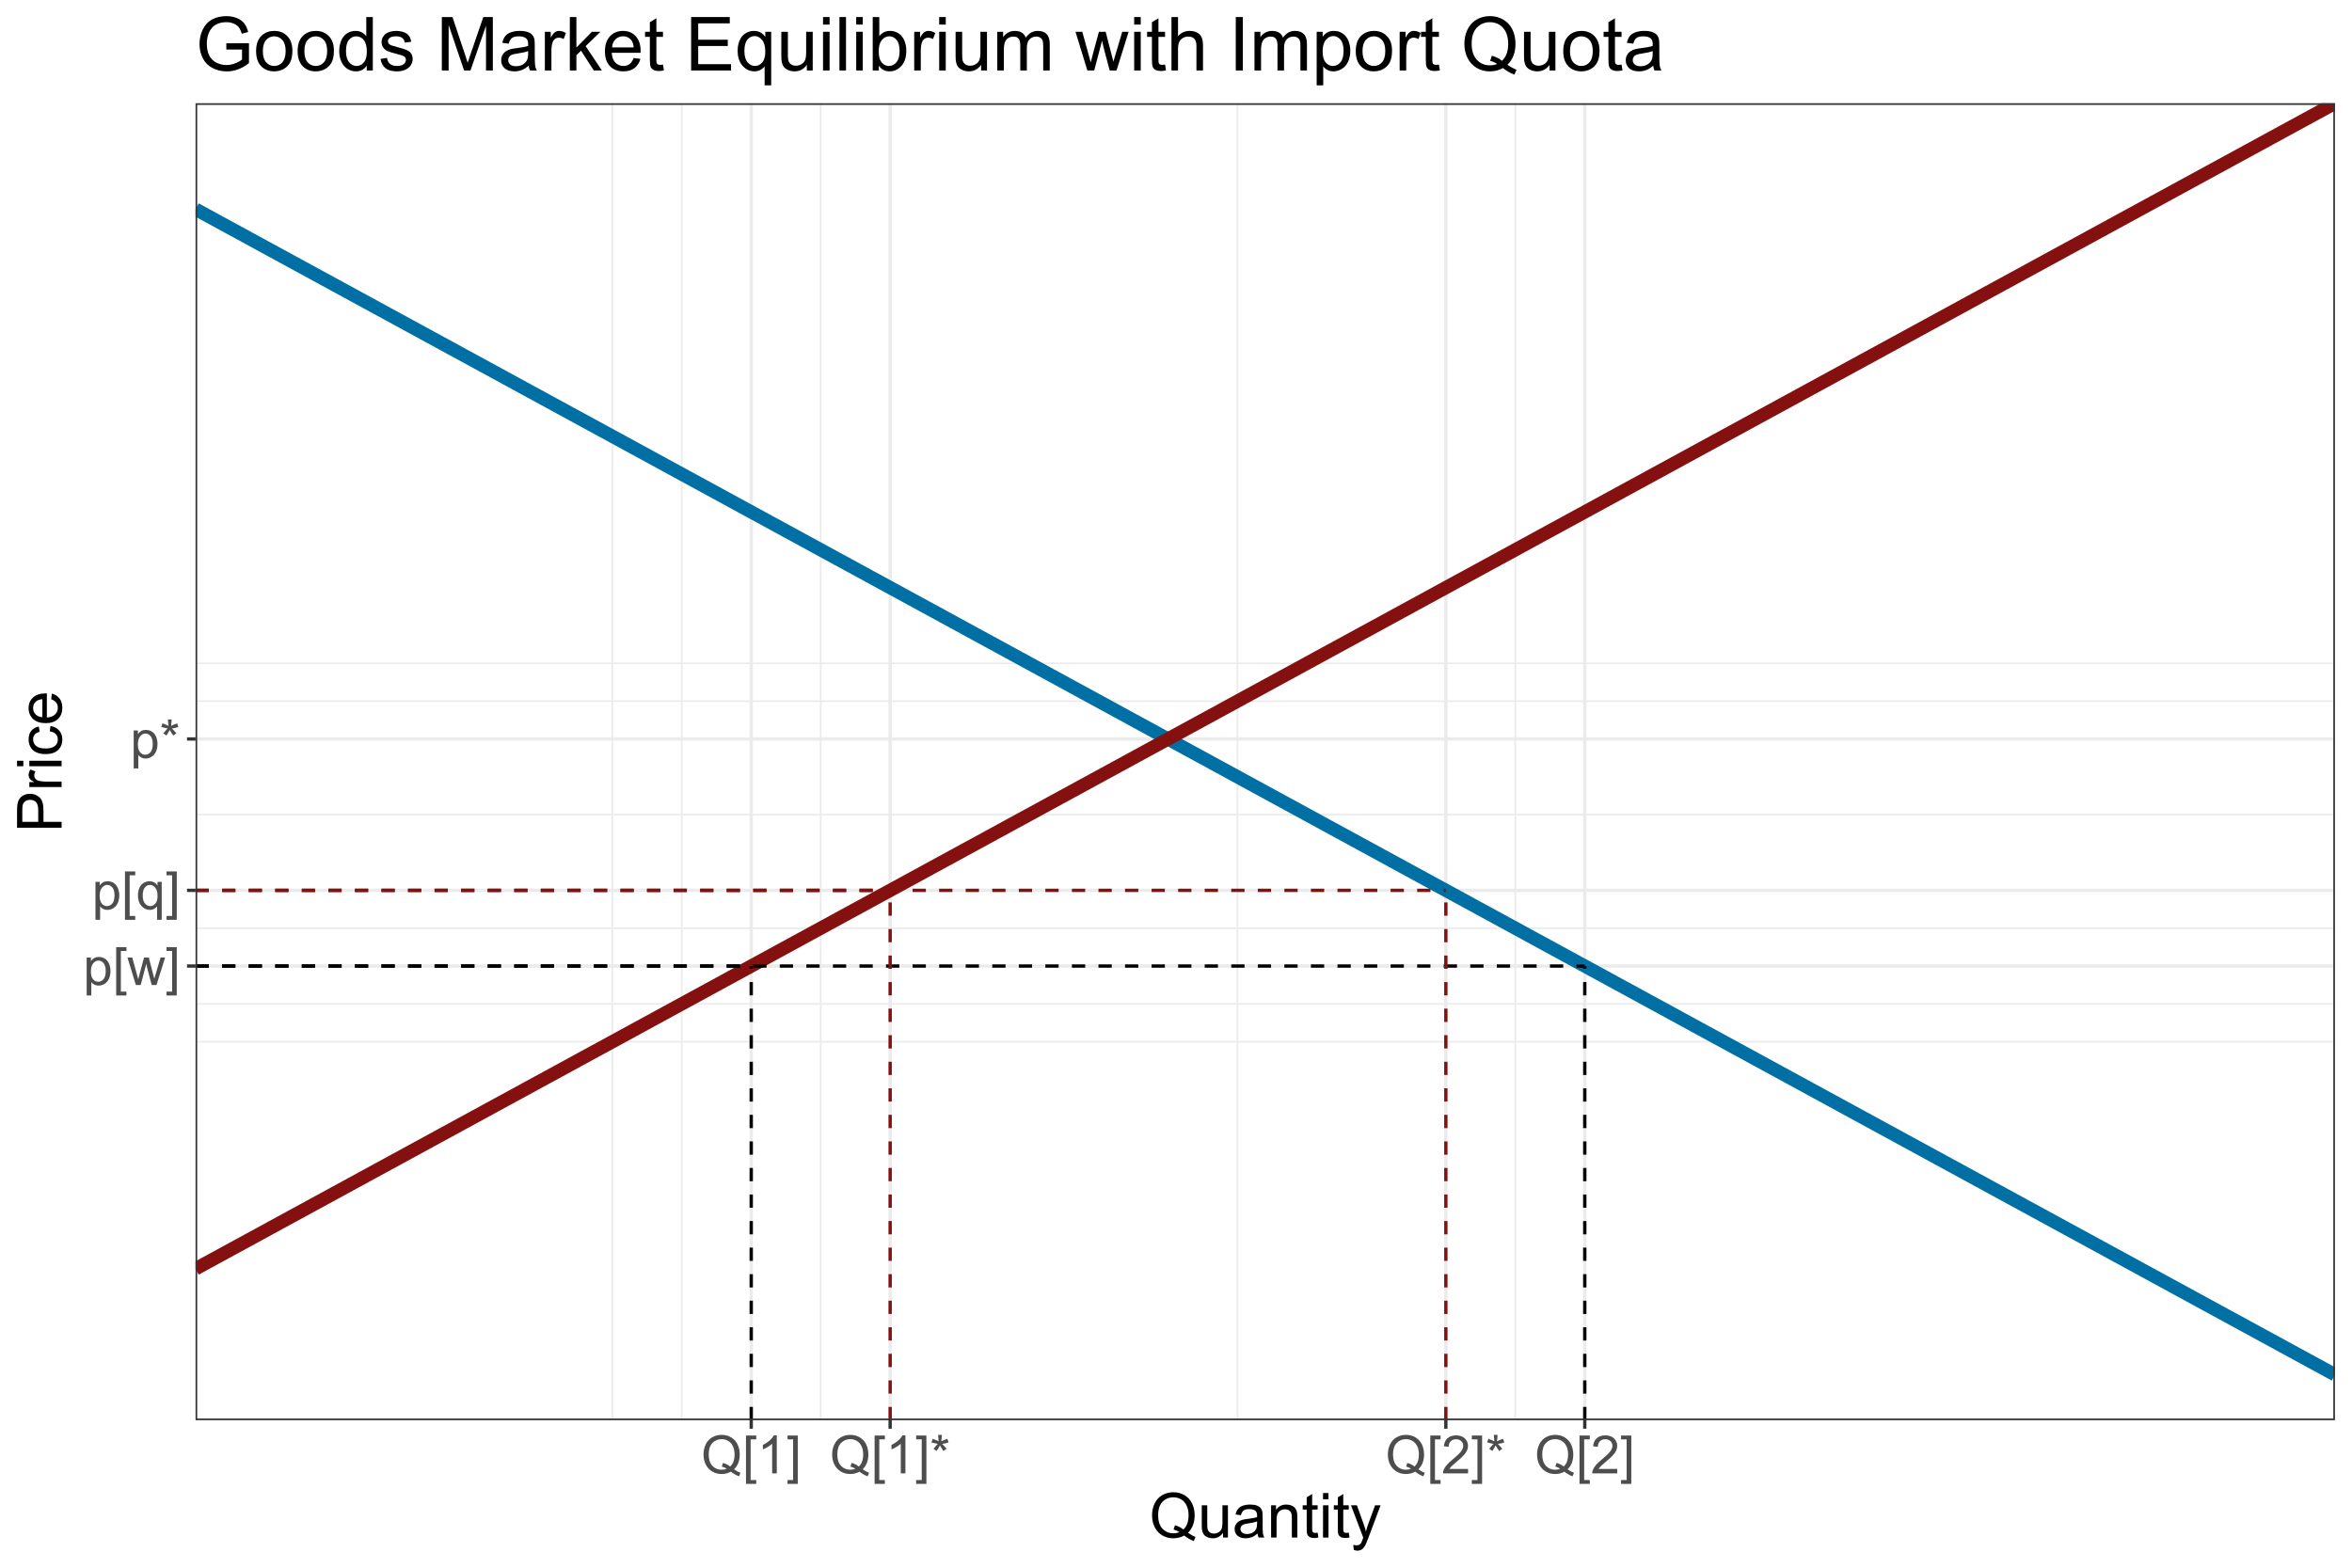 <?xml version="1.0" encoding="UTF-8"?>
<svg xmlns="http://www.w3.org/2000/svg" xmlns:xlink="http://www.w3.org/1999/xlink" width="756pt" height="504pt" viewBox="0 0 756 504" version="1.1">
<defs>
<g>
<symbol overflow="visible" id="glyph0-0">
<path style="stroke:none;" d="M 2.125 0 L 2.125 -10.625 L 10.625 -10.625 L 10.625 0 Z M 2.391 -0.266 L 10.359 -0.266 L 10.359 -10.359 L 2.391 -10.359 Z M 2.391 -0.266 "/>
</symbol>
<symbol overflow="visible" id="glyph0-1">
<path style="stroke:none;" d="M 1.121 3.379 L 1.121 -8.816 L 2.48 -8.816 L 2.48 -7.672 C 2.801 -8.117 3.164 -8.453 3.57 -8.68 C 3.969 -8.898 4.461 -9.012 5.039 -9.016 C 5.789 -9.012 6.453 -8.816 7.031 -8.434 C 7.605 -8.043 8.039 -7.496 8.332 -6.793 C 8.625 -6.082 8.77 -5.309 8.773 -4.473 C 8.77 -3.566 8.609 -2.754 8.289 -2.035 C 7.965 -1.309 7.496 -0.758 6.879 -0.375 C 6.262 0.008 5.609 0.199 4.93 0.199 C 4.43 0.199 3.984 0.098 3.59 -0.113 C 3.191 -0.32 2.867 -0.59 2.613 -0.914 L 2.613 3.379 Z M 2.473 -4.359 C 2.473 -3.223 2.699 -2.383 3.16 -1.844 C 3.617 -1.301 4.176 -1.031 4.832 -1.031 C 5.492 -1.031 6.059 -1.309 6.535 -1.871 C 7.004 -2.43 7.242 -3.301 7.246 -4.484 C 7.242 -5.602 7.012 -6.441 6.551 -7.004 C 6.09 -7.559 5.539 -7.84 4.898 -7.844 C 4.258 -7.84 3.691 -7.543 3.207 -6.949 C 2.715 -6.355 2.473 -5.492 2.473 -4.359 Z M 2.473 -4.359 "/>
</symbol>
<symbol overflow="visible" id="glyph0-2">
<path style="stroke:none;" d="M 1.152 3.379 L 1.152 -12.168 L 4.449 -12.168 L 4.449 -10.934 L 2.648 -10.934 L 2.648 2.141 L 4.449 2.141 L 4.449 3.379 Z M 1.152 3.379 "/>
</symbol>
<symbol overflow="visible" id="glyph0-3">
<path style="stroke:none;" d="M 2.746 0 L 0.051 -8.816 L 1.594 -8.816 L 2.996 -3.727 L 3.52 -1.836 C 3.539 -1.926 3.691 -2.531 3.977 -3.652 L 5.379 -8.816 L 6.914 -8.816 L 8.234 -3.703 L 8.676 -2.016 L 9.18 -3.719 L 10.691 -8.816 L 12.145 -8.816 L 9.387 0 L 7.836 0 L 6.434 -5.281 L 6.094 -6.781 L 4.309 0 Z M 2.746 0 "/>
</symbol>
<symbol overflow="visible" id="glyph0-4">
<path style="stroke:none;" d="M 3.617 3.379 L 0.324 3.379 L 0.324 2.141 L 2.125 2.141 L 2.125 -10.934 L 0.324 -10.934 L 0.324 -12.168 L 3.617 -12.168 Z M 3.617 3.379 "/>
</symbol>
<symbol overflow="visible" id="glyph0-5">
<path style="stroke:none;" d="M 6.742 3.379 L 6.742 -0.938 C 6.504 -0.609 6.176 -0.336 5.762 -0.125 C 5.34 0.094 4.898 0.199 4.434 0.199 C 3.383 0.199 2.48 -0.219 1.73 -1.055 C 0.973 -1.891 0.598 -3.035 0.598 -4.492 C 0.598 -5.375 0.75 -6.168 1.059 -6.871 C 1.363 -7.57 1.809 -8.102 2.395 -8.469 C 2.977 -8.828 3.617 -9.012 4.316 -9.016 C 5.406 -9.012 6.266 -8.551 6.891 -7.637 L 6.891 -8.816 L 8.234 -8.816 L 8.234 3.379 Z M 2.133 -4.434 C 2.133 -3.297 2.371 -2.445 2.848 -1.879 C 3.324 -1.312 3.895 -1.031 4.559 -1.031 C 5.191 -1.031 5.738 -1.301 6.199 -1.84 C 6.66 -2.379 6.891 -3.199 6.891 -4.301 C 6.891 -5.473 6.648 -6.352 6.164 -6.945 C 5.68 -7.535 5.109 -7.832 4.457 -7.836 C 3.805 -7.832 3.254 -7.559 2.809 -7.008 C 2.355 -6.457 2.133 -5.598 2.133 -4.434 Z M 2.133 -4.434 "/>
</symbol>
<symbol overflow="visible" id="glyph0-6">
<path style="stroke:none;" d="M 0.531 -9.938 L 0.914 -11.113 C 1.793 -10.801 2.43 -10.531 2.832 -10.309 C 2.723 -11.309 2.668 -12 2.664 -12.375 L 3.867 -12.375 C 3.852 -11.828 3.785 -11.141 3.676 -10.316 C 4.242 -10.602 4.898 -10.867 5.637 -11.113 L 6.02 -9.938 C 5.312 -9.703 4.625 -9.547 3.953 -9.473 C 4.285 -9.176 4.762 -8.652 5.379 -7.902 L 4.383 -7.195 C 4.062 -7.633 3.684 -8.227 3.246 -8.98 C 2.836 -8.199 2.477 -7.605 2.168 -7.195 L 1.188 -7.902 C 1.824 -8.691 2.285 -9.215 2.566 -9.473 C 1.848 -9.609 1.168 -9.766 0.531 -9.938 Z M 0.531 -9.938 "/>
</symbol>
<symbol overflow="visible" id="glyph0-7">
<path style="stroke:none;" d="M 10.535 -1.305 C 11.281 -0.785 11.969 -0.41 12.602 -0.176 L 12.129 0.945 C 11.254 0.625 10.379 0.133 9.512 -0.547 C 8.605 -0.043 7.609 0.203 6.523 0.207 C 5.418 0.203 4.422 -0.059 3.527 -0.59 C 2.629 -1.117 1.938 -1.863 1.457 -2.828 C 0.969 -3.789 0.727 -4.875 0.73 -6.086 C 0.727 -7.285 0.969 -8.379 1.461 -9.363 C 1.945 -10.348 2.641 -11.094 3.539 -11.609 C 4.438 -12.121 5.441 -12.379 6.559 -12.383 C 7.676 -12.379 8.688 -12.113 9.594 -11.582 C 10.492 -11.047 11.18 -10.301 11.656 -9.34 C 12.125 -8.379 12.363 -7.297 12.367 -6.094 C 12.363 -5.09 12.211 -4.188 11.91 -3.391 C 11.602 -2.59 11.145 -1.895 10.535 -1.305 Z M 6.988 -3.363 C 7.914 -3.102 8.68 -2.711 9.289 -2.199 C 10.23 -3.059 10.703 -4.359 10.707 -6.094 C 10.703 -7.078 10.535 -7.938 10.203 -8.672 C 9.867 -9.406 9.379 -9.977 8.734 -10.387 C 8.09 -10.793 7.367 -10.996 6.566 -11 C 5.363 -10.996 4.367 -10.586 3.578 -9.766 C 2.785 -8.941 2.391 -7.715 2.391 -6.086 C 2.391 -4.5 2.781 -3.285 3.562 -2.441 C 4.344 -1.594 5.344 -1.172 6.566 -1.172 C 7.141 -1.172 7.684 -1.277 8.191 -1.492 C 7.688 -1.816 7.156 -2.051 6.598 -2.191 Z M 6.988 -3.363 "/>
</symbol>
<symbol overflow="visible" id="glyph0-8">
<path style="stroke:none;" d="M 6.332 0 L 4.84 0 L 4.84 -9.52 C 4.48 -9.176 4.008 -8.832 3.422 -8.492 C 2.836 -8.145 2.312 -7.887 1.852 -7.719 L 1.852 -9.164 C 2.688 -9.555 3.418 -10.027 4.043 -10.59 C 4.668 -11.145 5.109 -11.688 5.371 -12.219 L 6.332 -12.219 Z M 6.332 0 "/>
</symbol>
<symbol overflow="visible" id="glyph0-9">
<path style="stroke:none;" d="M 8.559 -1.438 L 8.559 0 L 0.516 0 C 0.504 -0.359 0.559 -0.703 0.688 -1.039 C 0.891 -1.582 1.219 -2.121 1.672 -2.656 C 2.117 -3.184 2.77 -3.801 3.629 -4.5 C 4.945 -5.582 5.84 -6.438 6.309 -7.074 C 6.773 -7.707 7.008 -8.309 7.008 -8.875 C 7.008 -9.465 6.793 -9.965 6.371 -10.371 C 5.941 -10.777 5.391 -10.98 4.715 -10.98 C 3.992 -10.98 3.418 -10.762 2.988 -10.332 C 2.555 -9.898 2.336 -9.305 2.332 -8.543 L 0.797 -8.699 C 0.898 -9.844 1.293 -10.715 1.98 -11.316 C 2.668 -11.914 3.59 -12.215 4.75 -12.219 C 5.914 -12.215 6.836 -11.891 7.52 -11.246 C 8.199 -10.598 8.543 -9.797 8.543 -8.84 C 8.543 -8.352 8.441 -7.871 8.242 -7.402 C 8.043 -6.93 7.711 -6.438 7.25 -5.918 C 6.785 -5.395 6.02 -4.68 4.945 -3.777 C 4.047 -3.023 3.469 -2.512 3.219 -2.246 C 2.961 -1.973 2.754 -1.703 2.59 -1.438 Z M 8.559 -1.438 "/>
</symbol>
<symbol overflow="visible" id="glyph1-0">
<path style="stroke:none;" d="M 2.5 0 L 2.5 -12.5 L 12.5 -12.5 L 12.5 0 Z M 2.812 -0.312 L 12.188 -0.312 L 12.188 -12.188 L 2.812 -12.188 Z M 2.812 -0.312 "/>
</symbol>
<symbol overflow="visible" id="glyph1-1">
<path style="stroke:none;" d="M 12.391 -1.531 C 13.27 -0.922 14.082 -0.48 14.824 -0.203 L 14.266 1.113 C 13.238 0.738 12.215 0.152 11.191 -0.645 C 10.129 -0.055 8.957 0.238 7.676 0.242 C 6.379 0.238 5.203 -0.07 4.152 -0.695 C 3.094 -1.316 2.281 -2.195 1.715 -3.332 C 1.141 -4.461 0.855 -5.734 0.859 -7.156 C 0.855 -8.566 1.141 -9.855 1.719 -11.016 C 2.289 -12.172 3.105 -13.051 4.164 -13.66 C 5.219 -14.262 6.402 -14.566 7.715 -14.57 C 9.031 -14.566 10.223 -14.254 11.289 -13.629 C 12.348 -13 13.156 -12.121 13.715 -10.992 C 14.27 -9.859 14.547 -8.582 14.551 -7.168 C 14.547 -5.984 14.367 -4.926 14.012 -3.988 C 13.652 -3.047 13.113 -2.227 12.391 -1.531 Z M 8.223 -3.953 C 9.312 -3.645 10.215 -3.188 10.93 -2.586 C 12.039 -3.598 12.598 -5.125 12.598 -7.168 C 12.598 -8.324 12.398 -9.336 12.004 -10.203 C 11.609 -11.066 11.035 -11.738 10.277 -12.219 C 9.52 -12.695 8.668 -12.938 7.727 -12.938 C 6.309 -12.938 5.137 -12.453 4.207 -11.488 C 3.277 -10.52 2.812 -9.074 2.812 -7.156 C 2.812 -5.293 3.273 -3.867 4.195 -2.871 C 5.117 -1.871 6.293 -1.371 7.727 -1.375 C 8.402 -1.371 9.039 -1.5 9.641 -1.758 C 9.043 -2.141 8.418 -2.414 7.766 -2.578 Z M 8.223 -3.953 "/>
</symbol>
<symbol overflow="visible" id="glyph1-2">
<path style="stroke:none;" d="M 8.117 0 L 8.117 -1.523 C 7.305 -0.352 6.207 0.234 4.824 0.234 C 4.207 0.234 3.637 0.117 3.109 -0.117 C 2.574 -0.352 2.18 -0.645 1.926 -1 C 1.668 -1.352 1.488 -1.785 1.387 -2.305 C 1.312 -2.645 1.277 -3.191 1.281 -3.945 L 1.281 -10.371 L 3.039 -10.371 L 3.039 -4.617 C 3.035 -3.699 3.07 -3.082 3.145 -2.766 C 3.254 -2.301 3.488 -1.938 3.848 -1.676 C 4.203 -1.41 4.645 -1.277 5.176 -1.281 C 5.699 -1.277 6.195 -1.41 6.66 -1.684 C 7.117 -1.949 7.445 -2.316 7.641 -2.785 C 7.832 -3.246 7.926 -3.922 7.93 -4.812 L 7.93 -10.371 L 9.688 -10.371 L 9.688 0 Z M 8.117 0 "/>
</symbol>
<symbol overflow="visible" id="glyph1-3">
<path style="stroke:none;" d="M 8.086 -1.281 C 7.434 -0.723 6.805 -0.332 6.207 -0.105 C 5.602 0.121 4.957 0.234 4.266 0.234 C 3.125 0.234 2.25 -0.043 1.641 -0.602 C 1.027 -1.156 0.719 -1.867 0.723 -2.734 C 0.719 -3.238 0.836 -3.703 1.066 -4.125 C 1.297 -4.547 1.598 -4.883 1.977 -5.137 C 2.348 -5.387 2.77 -5.578 3.242 -5.711 C 3.582 -5.801 4.105 -5.891 4.805 -5.977 C 6.223 -6.145 7.266 -6.344 7.938 -6.582 C 7.941 -6.82 7.945 -6.973 7.949 -7.039 C 7.945 -7.754 7.781 -8.262 7.453 -8.555 C 7 -8.949 6.332 -9.145 5.449 -9.148 C 4.621 -9.145 4.008 -9 3.617 -8.715 C 3.219 -8.422 2.93 -7.91 2.742 -7.18 L 1.023 -7.414 C 1.176 -8.145 1.434 -8.738 1.797 -9.195 C 2.152 -9.645 2.672 -9.992 3.352 -10.238 C 4.027 -10.48 4.809 -10.605 5.703 -10.605 C 6.586 -10.605 7.305 -10.5 7.859 -10.293 C 8.41 -10.082 8.82 -9.82 9.082 -9.504 C 9.34 -9.188 9.52 -8.789 9.629 -8.312 C 9.684 -8.008 9.715 -7.465 9.719 -6.688 L 9.719 -4.344 C 9.715 -2.707 9.75 -1.676 9.828 -1.242 C 9.898 -0.809 10.047 -0.395 10.273 0 L 8.438 0 C 8.254 -0.363 8.137 -0.789 8.086 -1.281 Z M 7.938 -5.203 C 7.301 -4.941 6.344 -4.719 5.07 -4.539 C 4.344 -4.434 3.832 -4.316 3.535 -4.188 C 3.23 -4.055 3 -3.863 2.84 -3.617 C 2.676 -3.363 2.594 -3.086 2.598 -2.781 C 2.594 -2.309 2.773 -1.918 3.129 -1.609 C 3.484 -1.293 4.004 -1.137 4.688 -1.141 C 5.363 -1.137 5.965 -1.285 6.492 -1.586 C 7.02 -1.879 7.406 -2.285 7.656 -2.805 C 7.84 -3.199 7.934 -3.785 7.938 -4.562 Z M 7.938 -5.203 "/>
</symbol>
<symbol overflow="visible" id="glyph1-4">
<path style="stroke:none;" d="M 1.32 0 L 1.32 -10.371 L 2.898 -10.371 L 2.898 -8.898 C 3.66 -10.035 4.762 -10.605 6.203 -10.605 C 6.824 -10.605 7.398 -10.492 7.926 -10.266 C 8.445 -10.039 8.836 -9.742 9.102 -9.383 C 9.359 -9.016 9.543 -8.586 9.648 -8.086 C 9.711 -7.758 9.742 -7.188 9.746 -6.375 L 9.746 0 L 7.988 0 L 7.988 -6.309 C 7.984 -7.023 7.918 -7.559 7.781 -7.914 C 7.645 -8.266 7.402 -8.547 7.055 -8.762 C 6.703 -8.973 6.293 -9.082 5.828 -9.082 C 5.078 -9.082 4.434 -8.844 3.891 -8.367 C 3.348 -7.891 3.074 -6.988 3.078 -5.664 L 3.078 0 Z M 1.32 0 "/>
</symbol>
<symbol overflow="visible" id="glyph1-5">
<path style="stroke:none;" d="M 5.156 -1.57 L 5.41 -0.02 C 4.91 0.086 4.469 0.133 4.082 0.137 C 3.441 0.133 2.945 0.035 2.598 -0.164 C 2.242 -0.367 1.996 -0.633 1.855 -0.961 C 1.711 -1.289 1.641 -1.98 1.641 -3.039 L 1.641 -9.004 L 0.352 -9.004 L 0.352 -10.371 L 1.641 -10.371 L 1.641 -12.938 L 3.391 -13.992 L 3.391 -10.371 L 5.156 -10.371 L 5.156 -9.004 L 3.391 -9.004 L 3.391 -2.938 C 3.387 -2.434 3.418 -2.113 3.48 -1.973 C 3.543 -1.828 3.641 -1.715 3.781 -1.629 C 3.918 -1.543 4.121 -1.5 4.383 -1.504 C 4.578 -1.5 4.836 -1.523 5.156 -1.57 Z M 5.156 -1.57 "/>
</symbol>
<symbol overflow="visible" id="glyph1-6">
<path style="stroke:none;" d="M 1.328 -12.297 L 1.328 -14.316 L 3.086 -14.316 L 3.086 -12.297 Z M 1.328 0 L 1.328 -10.371 L 3.086 -10.371 L 3.086 0 Z M 1.328 0 "/>
</symbol>
<symbol overflow="visible" id="glyph1-7">
<path style="stroke:none;" d="M 1.242 3.992 L 1.047 2.344 C 1.426 2.445 1.762 2.496 2.051 2.5 C 2.441 2.496 2.754 2.43 2.988 2.305 C 3.223 2.172 3.414 1.992 3.562 1.758 C 3.672 1.578 3.852 1.141 4.102 0.449 C 4.133 0.352 4.184 0.207 4.258 0.02 L 0.32 -10.371 L 2.219 -10.371 L 4.375 -4.367 C 4.652 -3.602 4.902 -2.801 5.125 -1.961 C 5.324 -2.766 5.566 -3.555 5.852 -4.328 L 8.066 -10.371 L 9.824 -10.371 L 5.879 0.176 C 5.449 1.312 5.121 2.098 4.891 2.531 C 4.574 3.109 4.215 3.531 3.816 3.805 C 3.41 4.07 2.93 4.207 2.375 4.211 C 2.031 4.207 1.656 4.133 1.242 3.992 Z M 1.242 3.992 "/>
</symbol>
<symbol overflow="visible" id="glyph2-0">
<path style="stroke:none;" d="M 0 -2.5 L -12.5 -2.5 L -12.5 -12.5 L 0 -12.5 Z M -0.312 -2.812 L -0.312 -12.188 L -12.188 -12.188 L -12.188 -2.812 Z M -0.312 -2.812 "/>
</symbol>
<symbol overflow="visible" id="glyph2-1">
<path style="stroke:none;" d="M 0 -1.543 L -14.316 -1.543 L -14.316 -6.945 C -14.312 -7.891 -14.27 -8.617 -14.18 -9.121 C -14.062 -9.82 -13.836 -10.41 -13.508 -10.887 C -13.176 -11.363 -12.719 -11.746 -12.129 -12.035 C -11.535 -12.324 -10.883 -12.469 -10.176 -12.469 C -8.957 -12.469 -7.926 -12.082 -7.086 -11.309 C -6.238 -10.535 -5.816 -9.133 -5.82 -7.109 L -5.82 -3.438 L 0 -3.438 Z M -7.508 -3.438 L -7.508 -7.141 C -7.504 -8.363 -7.734 -9.23 -8.191 -9.746 C -8.645 -10.254 -9.285 -10.512 -10.117 -10.516 C -10.715 -10.512 -11.227 -10.359 -11.656 -10.062 C -12.078 -9.758 -12.359 -9.359 -12.5 -8.867 C -12.578 -8.547 -12.621 -7.961 -12.625 -7.102 L -12.625 -3.438 Z M -7.508 -3.438 "/>
</symbol>
<symbol overflow="visible" id="glyph2-2">
<path style="stroke:none;" d="M 0 -1.297 L -10.371 -1.301 L -10.371 -2.883 L -8.797 -2.883 C -9.531 -3.285 -10.02 -3.656 -10.254 -4 C -10.488 -4.34 -10.605 -4.715 -10.605 -5.129 C -10.605 -5.715 -10.414 -6.316 -10.039 -6.934 L -8.406 -6.328 C -8.66 -5.898 -8.789 -5.469 -8.789 -5.039 C -8.789 -4.656 -8.672 -4.309 -8.441 -4.004 C -8.207 -3.695 -7.887 -3.48 -7.48 -3.352 C -6.852 -3.156 -6.168 -3.059 -5.43 -3.059 L 0 -3.055 Z M 0 -1.297 "/>
</symbol>
<symbol overflow="visible" id="glyph2-3">
<path style="stroke:none;" d="M -12.297 -1.328 L -14.316 -1.328 L -14.316 -3.086 L -12.297 -3.086 Z M 0 -1.328 L -10.371 -1.328 L -10.371 -3.086 L 0 -3.086 Z M 0 -1.328 "/>
</symbol>
<symbol overflow="visible" id="glyph2-4">
<path style="stroke:none;" d="M -3.797 -8.086 L -3.574 -9.812 C -2.379 -9.621 -1.445 -9.137 -0.773 -8.363 C -0.102 -7.582 0.234 -6.629 0.234 -5.5 C 0.234 -4.074 -0.227 -2.934 -1.156 -2.074 C -2.078 -1.211 -3.41 -0.777 -5.148 -0.781 C -6.266 -0.777 -7.246 -0.965 -8.086 -1.336 C -8.922 -1.707 -9.551 -2.27 -9.973 -3.031 C -10.395 -3.789 -10.605 -4.617 -10.605 -5.508 C -10.605 -6.633 -10.32 -7.551 -9.75 -8.27 C -9.18 -8.98 -8.371 -9.441 -7.324 -9.648 L -7.059 -7.938 C -7.754 -7.773 -8.277 -7.484 -8.633 -7.074 C -8.98 -6.66 -9.156 -6.164 -9.16 -5.578 C -9.156 -4.691 -8.84 -3.969 -8.207 -3.418 C -7.57 -2.863 -6.566 -2.59 -5.195 -2.59 C -3.801 -2.586 -2.789 -2.852 -2.156 -3.387 C -1.523 -3.918 -1.207 -4.613 -1.211 -5.477 C -1.207 -6.168 -1.418 -6.746 -1.844 -7.207 C -2.266 -7.668 -2.918 -7.961 -3.797 -8.086 Z M -3.797 -8.086 "/>
</symbol>
<symbol overflow="visible" id="glyph2-5">
<path style="stroke:none;" d="M -3.34 -8.418 L -3.113 -10.234 C -2.051 -9.945 -1.23 -9.414 -0.645 -8.641 C -0.059 -7.863 0.234 -6.875 0.234 -5.672 C 0.234 -4.156 -0.23 -2.953 -1.168 -2.066 C -2.098 -1.176 -3.41 -0.73 -5.098 -0.734 C -6.84 -0.73 -8.191 -1.18 -9.16 -2.082 C -10.121 -2.977 -10.605 -4.145 -10.605 -5.578 C -10.605 -6.961 -10.133 -8.09 -9.188 -8.973 C -8.242 -9.848 -6.914 -10.289 -5.203 -10.293 C -5.098 -10.289 -4.941 -10.285 -4.734 -10.281 L -4.734 -2.551 C -3.594 -2.613 -2.719 -2.938 -2.117 -3.516 C -1.508 -4.094 -1.207 -4.816 -1.211 -5.684 C -1.207 -6.324 -1.375 -6.871 -1.719 -7.332 C -2.055 -7.785 -2.598 -8.148 -3.34 -8.418 Z M -6.18 -2.648 L -6.18 -8.438 C -7.051 -8.359 -7.707 -8.137 -8.145 -7.773 C -8.82 -7.211 -9.156 -6.484 -9.16 -5.598 C -9.156 -4.785 -8.887 -4.105 -8.348 -3.559 C -7.805 -3.004 -7.082 -2.703 -6.18 -2.648 Z M -6.18 -2.648 "/>
</symbol>
<symbol overflow="visible" id="glyph3-0">
<path style="stroke:none;" d="M 3 0 L 3 -15 L 15 -15 L 15 0 Z M 3.375 -0.375 L 14.625 -0.375 L 14.625 -14.625 L 3.375 -14.625 Z M 3.375 -0.375 "/>
</symbol>
<symbol overflow="visible" id="glyph3-1">
<path style="stroke:none;" d="M 9.891 -6.738 L 9.891 -8.754 L 17.168 -8.766 L 17.168 -2.391 C 16.051 -1.5 14.898 -0.828 13.711 -0.379 C 12.523 0.07 11.305 0.293 10.055 0.293 C 8.367 0.293 6.832 -0.066 5.453 -0.789 C 4.074 -1.512 3.035 -2.559 2.332 -3.926 C 1.629 -5.293 1.277 -6.82 1.277 -8.508 C 1.277 -10.18 1.625 -11.738 2.324 -13.188 C 3.023 -14.637 4.031 -15.715 5.344 -16.418 C 6.656 -17.121 8.168 -17.473 9.879 -17.473 C 11.121 -17.473 12.242 -17.27 13.246 -16.867 C 14.25 -16.465 15.039 -15.906 15.609 -15.188 C 16.18 -14.469 16.613 -13.531 16.91 -12.375 L 14.859 -11.812 C 14.602 -12.688 14.281 -13.375 13.898 -13.875 C 13.516 -14.375 12.969 -14.773 12.258 -15.074 C 11.547 -15.375 10.758 -15.527 9.891 -15.527 C 8.852 -15.527 7.953 -15.367 7.195 -15.051 C 6.438 -14.734 5.824 -14.32 5.359 -13.805 C 4.895 -13.289 4.535 -12.723 4.277 -12.105 C 3.84 -11.043 3.621 -9.891 3.621 -8.648 C 3.621 -7.117 3.883 -5.836 4.41 -4.805 C 4.938 -3.773 5.707 -3.008 6.715 -2.508 C 7.723 -2.008 8.793 -1.758 9.926 -1.758 C 10.91 -1.758 11.871 -1.945 12.809 -2.324 C 13.746 -2.703 14.457 -3.109 14.941 -3.539 L 14.941 -6.738 Z M 9.891 -6.738 "/>
</symbol>
<symbol overflow="visible" id="glyph3-2">
<path style="stroke:none;" d="M 0.797 -6.223 C 0.797 -8.527 1.438 -10.234 2.719 -11.344 C 3.789 -12.266 5.094 -12.727 6.633 -12.727 C 8.344 -12.727 9.742 -12.164 10.828 -11.043 C 11.914 -9.922 12.457 -8.375 12.457 -6.398 C 12.457 -4.797 12.215 -3.535 11.734 -2.617 C 11.254 -1.699 10.555 -0.988 9.637 -0.48 C 8.719 0.027 7.719 0.281 6.633 0.281 C 4.891 0.281 3.48 -0.277 2.406 -1.395 C 1.332 -2.512 0.797 -4.121 0.797 -6.223 Z M 2.965 -6.223 C 2.965 -4.629 3.312 -3.434 4.008 -2.641 C 4.703 -1.848 5.578 -1.453 6.633 -1.453 C 7.68 -1.453 8.551 -1.852 9.246 -2.648 C 9.941 -3.445 10.289 -4.66 10.289 -6.293 C 10.289 -7.832 9.938 -8.996 9.238 -9.789 C 8.539 -10.582 7.672 -10.98 6.633 -10.98 C 5.578 -10.98 4.703 -10.586 4.008 -9.797 C 3.312 -9.008 2.965 -7.816 2.965 -6.223 Z M 2.965 -6.223 "/>
</symbol>
<symbol overflow="visible" id="glyph3-3">
<path style="stroke:none;" d="M 9.656 0 L 9.656 -1.57 C 8.867 -0.336 7.707 0.281 6.176 0.281 C 5.184 0.281 4.27 0.008 3.438 -0.539 C 2.605 -1.086 1.961 -1.848 1.504 -2.828 C 1.047 -3.809 0.82 -4.938 0.82 -6.211 C 0.82 -7.453 1.027 -8.578 1.441 -9.59 C 1.855 -10.602 2.477 -11.379 3.305 -11.918 C 4.133 -12.457 5.059 -12.727 6.082 -12.727 C 6.832 -12.727 7.5 -12.566 8.086 -12.25 C 8.672 -11.934 9.148 -11.523 9.516 -11.016 L 9.516 -17.18 L 11.613 -17.18 L 11.613 0 Z M 2.988 -6.211 C 2.988 -4.617 3.324 -3.426 3.996 -2.637 C 4.668 -1.848 5.461 -1.453 6.375 -1.453 C 7.297 -1.453 8.078 -1.828 8.723 -2.582 C 9.367 -3.336 9.691 -4.488 9.691 -6.035 C 9.691 -7.738 9.363 -8.988 8.707 -9.785 C 8.051 -10.582 7.242 -10.98 6.281 -10.98 C 5.344 -10.98 4.559 -10.598 3.93 -9.832 C 3.301 -9.066 2.988 -7.859 2.988 -6.211 Z M 2.988 -6.211 "/>
</symbol>
<symbol overflow="visible" id="glyph3-4">
<path style="stroke:none;" d="M 0.738 -3.715 L 2.824 -4.043 C 2.941 -3.207 3.266 -2.566 3.801 -2.121 C 4.336 -1.676 5.086 -1.453 6.047 -1.453 C 7.016 -1.453 7.734 -1.648 8.203 -2.043 C 8.672 -2.438 8.906 -2.902 8.906 -3.434 C 8.906 -3.91 8.699 -4.285 8.285 -4.559 C 7.996 -4.746 7.277 -4.984 6.129 -5.273 C 4.582 -5.664 3.508 -6 2.91 -6.285 C 2.312 -6.57 1.859 -6.965 1.551 -7.469 C 1.242 -7.973 1.09 -8.531 1.09 -9.141 C 1.09 -9.695 1.215 -10.207 1.469 -10.68 C 1.723 -11.152 2.07 -11.547 2.508 -11.859 C 2.836 -12.102 3.281 -12.305 3.848 -12.473 C 4.414 -12.641 5.023 -12.727 5.672 -12.727 C 6.648 -12.727 7.504 -12.586 8.242 -12.305 C 8.98 -12.023 9.527 -11.641 9.879 -11.16 C 10.23 -10.68 10.473 -10.039 10.605 -9.234 L 8.543 -8.953 C 8.449 -9.594 8.176 -10.094 7.727 -10.453 C 7.277 -10.812 6.645 -10.992 5.824 -10.992 C 4.855 -10.992 4.164 -10.832 3.75 -10.512 C 3.336 -10.191 3.129 -9.816 3.129 -9.387 C 3.129 -9.113 3.215 -8.867 3.387 -8.648 C 3.559 -8.422 3.828 -8.234 4.195 -8.086 C 4.406 -8.008 5.027 -7.828 6.059 -7.547 C 7.551 -7.148 8.59 -6.82 9.18 -6.566 C 9.77 -6.312 10.234 -5.945 10.57 -5.461 C 10.906 -4.977 11.074 -4.375 11.074 -3.656 C 11.074 -2.953 10.867 -2.289 10.457 -1.668 C 10.047 -1.047 9.457 -0.566 8.684 -0.227 C 7.91 0.113 7.035 0.281 6.059 0.281 C 4.441 0.281 3.207 -0.055 2.359 -0.727 C 1.512 -1.398 0.973 -2.395 0.738 -3.715 Z M 0.738 -3.715 "/>
</symbol>
<symbol overflow="visible" id="glyph3-5">
<path style="stroke:none;" d=""/>
</symbol>
<symbol overflow="visible" id="glyph3-6">
<path style="stroke:none;" d="M 1.781 0 L 1.781 -17.18 L 5.203 -17.18 L 9.27 -5.016 C 9.645 -3.883 9.918 -3.035 10.09 -2.473 C 10.285 -3.098 10.59 -4.016 11.004 -5.227 L 15.117 -17.18 L 18.176 -17.18 L 18.176 0 L 15.984 0 L 15.984 -14.379 L 10.992 0 L 8.941 0 L 3.973 -14.625 L 3.973 0 Z M 1.781 0 "/>
</symbol>
<symbol overflow="visible" id="glyph3-7">
<path style="stroke:none;" d="M 9.703 -1.535 C 8.922 -0.871 8.168 -0.402 7.445 -0.129 C 6.723 0.145 5.949 0.281 5.121 0.281 C 3.754 0.281 2.703 -0.051 1.969 -0.719 C 1.234 -1.387 0.867 -2.242 0.867 -3.281 C 0.867 -3.891 1.004 -4.445 1.281 -4.949 C 1.559 -5.453 1.922 -5.859 2.371 -6.164 C 2.82 -6.469 3.328 -6.699 3.891 -6.855 C 4.305 -6.965 4.93 -7.07 5.766 -7.172 C 7.469 -7.375 8.723 -7.617 9.527 -7.898 C 9.535 -8.188 9.539 -8.371 9.539 -8.449 C 9.539 -9.309 9.34 -9.914 8.941 -10.266 C 8.402 -10.742 7.602 -10.98 6.539 -10.98 C 5.547 -10.98 4.812 -10.805 4.34 -10.457 C 3.867 -10.109 3.52 -9.496 3.293 -8.613 L 1.23 -8.895 C 1.418 -9.777 1.727 -10.488 2.156 -11.031 C 2.586 -11.574 3.207 -11.992 4.02 -12.285 C 4.832 -12.578 5.773 -12.727 6.844 -12.727 C 7.906 -12.727 8.77 -12.602 9.434 -12.352 C 10.098 -12.102 10.586 -11.785 10.898 -11.406 C 11.211 -11.027 11.43 -10.551 11.555 -9.973 C 11.625 -9.613 11.66 -8.965 11.66 -8.027 L 11.66 -5.215 C 11.66 -3.254 11.703 -2.012 11.793 -1.492 C 11.883 -0.973 12.062 -0.477 12.328 0 L 10.125 0 C 9.906 -0.438 9.766 -0.949 9.703 -1.535 Z M 9.527 -6.246 C 8.762 -5.934 7.613 -5.668 6.082 -5.449 C 5.215 -5.324 4.602 -5.184 4.242 -5.027 C 3.883 -4.871 3.605 -4.641 3.41 -4.34 C 3.215 -4.039 3.117 -3.707 3.117 -3.34 C 3.117 -2.777 3.328 -2.309 3.754 -1.934 C 4.18 -1.559 4.805 -1.371 5.625 -1.371 C 6.438 -1.371 7.16 -1.547 7.793 -1.902 C 8.426 -2.258 8.891 -2.746 9.188 -3.363 C 9.414 -3.84 9.527 -4.543 9.527 -5.473 Z M 9.527 -6.246 "/>
</symbol>
<symbol overflow="visible" id="glyph3-8">
<path style="stroke:none;" d="M 1.559 0 L 1.559 -12.445 L 3.457 -12.445 L 3.457 -10.559 C 3.941 -11.441 4.387 -12.023 4.797 -12.305 C 5.207 -12.586 5.66 -12.727 6.152 -12.727 C 6.863 -12.727 7.586 -12.5 8.32 -12.047 L 7.594 -10.09 C 7.078 -10.395 6.562 -10.547 6.047 -10.547 C 5.586 -10.547 5.172 -10.406 4.805 -10.129 C 4.438 -9.852 4.176 -9.469 4.02 -8.977 C 3.785 -8.227 3.668 -7.406 3.668 -6.516 L 3.668 0 Z M 1.559 0 "/>
</symbol>
<symbol overflow="visible" id="glyph3-9">
<path style="stroke:none;" d="M 1.594 0 L 1.594 -17.18 L 3.703 -17.18 L 3.703 -7.383 L 8.695 -12.445 L 11.426 -12.445 L 6.668 -7.828 L 11.906 0 L 9.305 0 L 5.191 -6.363 L 3.703 -4.934 L 3.703 0 Z M 1.594 0 "/>
</symbol>
<symbol overflow="visible" id="glyph3-10">
<path style="stroke:none;" d="M 10.102 -4.008 L 12.281 -3.738 C 11.938 -2.465 11.301 -1.477 10.371 -0.773 C 9.441 -0.07 8.254 0.281 6.809 0.281 C 4.988 0.281 3.543 -0.277 2.477 -1.398 C 1.41 -2.52 0.879 -4.094 0.879 -6.117 C 0.879 -8.211 1.418 -9.836 2.496 -10.992 C 3.574 -12.148 4.973 -12.727 6.691 -12.727 C 8.355 -12.727 9.715 -12.16 10.77 -11.027 C 11.824 -9.895 12.352 -8.301 12.352 -6.246 C 12.352 -6.121 12.348 -5.934 12.34 -5.684 L 3.059 -5.684 C 3.137 -4.316 3.523 -3.27 4.219 -2.543 C 4.914 -1.816 5.781 -1.453 6.82 -1.453 C 7.594 -1.453 8.254 -1.656 8.801 -2.062 C 9.348 -2.469 9.781 -3.117 10.102 -4.008 Z M 3.176 -7.418 L 10.125 -7.418 C 10.031 -8.465 9.766 -9.25 9.328 -9.773 C 8.656 -10.586 7.785 -10.992 6.715 -10.992 C 5.746 -10.992 4.93 -10.668 4.27 -10.02 C 3.609 -9.371 3.246 -8.504 3.176 -7.418 Z M 3.176 -7.418 "/>
</symbol>
<symbol overflow="visible" id="glyph3-11">
<path style="stroke:none;" d="M 6.188 -1.887 L 6.492 -0.023 C 5.898 0.102 5.367 0.164 4.898 0.164 C 4.133 0.164 3.539 0.043 3.117 -0.199 C 2.695 -0.441 2.398 -0.758 2.227 -1.152 C 2.055 -1.547 1.969 -2.379 1.969 -3.645 L 1.969 -10.805 L 0.422 -10.805 L 0.422 -12.445 L 1.969 -12.445 L 1.969 -15.527 L 4.066 -16.793 L 4.066 -12.445 L 6.188 -12.445 L 6.188 -10.805 L 4.066 -10.805 L 4.066 -3.527 C 4.066 -2.926 4.102 -2.539 4.176 -2.367 C 4.25 -2.195 4.371 -2.059 4.539 -1.957 C 4.707 -1.855 4.949 -1.805 5.262 -1.805 C 5.496 -1.805 5.805 -1.832 6.188 -1.887 Z M 6.188 -1.887 "/>
</symbol>
<symbol overflow="visible" id="glyph3-12">
<path style="stroke:none;" d="M 1.898 0 L 1.898 -17.18 L 14.32 -17.18 L 14.32 -15.152 L 4.172 -15.152 L 4.172 -9.891 L 13.676 -9.891 L 13.676 -7.875 L 4.172 -7.875 L 4.172 -2.027 L 14.719 -2.027 L 14.719 0 Z M 1.898 0 "/>
</symbol>
<symbol overflow="visible" id="glyph3-13">
<path style="stroke:none;" d="M 9.516 4.77 L 9.516 -1.324 C 9.188 -0.863 8.727 -0.48 8.137 -0.176 C 7.547 0.129 6.922 0.281 6.258 0.281 C 4.781 0.281 3.508 -0.309 2.441 -1.488 C 1.375 -2.668 0.844 -4.285 0.844 -6.34 C 0.844 -7.59 1.059 -8.711 1.492 -9.703 C 1.926 -10.695 2.555 -11.445 3.379 -11.957 C 4.203 -12.469 5.109 -12.727 6.094 -12.727 C 7.633 -12.727 8.844 -12.078 9.727 -10.781 L 9.727 -12.445 L 11.625 -12.445 L 11.625 4.77 Z M 3.012 -6.258 C 3.012 -4.656 3.348 -3.453 4.02 -2.652 C 4.691 -1.852 5.496 -1.453 6.434 -1.453 C 7.332 -1.453 8.105 -1.832 8.754 -2.594 C 9.402 -3.355 9.727 -4.516 9.727 -6.07 C 9.727 -7.727 9.383 -8.973 8.699 -9.809 C 8.016 -10.645 7.215 -11.062 6.293 -11.062 C 5.379 -11.062 4.602 -10.672 3.965 -9.895 C 3.328 -9.117 3.012 -7.906 3.012 -6.258 Z M 3.012 -6.258 "/>
</symbol>
<symbol overflow="visible" id="glyph3-14">
<path style="stroke:none;" d="M 9.738 0 L 9.738 -1.828 C 8.77 -0.422 7.453 0.281 5.789 0.281 C 5.055 0.281 4.367 0.141 3.73 -0.141 C 3.094 -0.422 2.621 -0.773 2.312 -1.199 C 2.004 -1.625 1.789 -2.148 1.664 -2.766 C 1.578 -3.18 1.535 -3.836 1.535 -4.734 L 1.535 -12.445 L 3.645 -12.445 L 3.645 -5.543 C 3.645 -4.441 3.688 -3.699 3.773 -3.316 C 3.906 -2.762 4.188 -2.324 4.617 -2.008 C 5.047 -1.691 5.578 -1.535 6.211 -1.535 C 6.844 -1.535 7.438 -1.695 7.992 -2.02 C 8.547 -2.344 8.938 -2.785 9.168 -3.344 C 9.398 -3.902 9.516 -4.715 9.516 -5.777 L 9.516 -12.445 L 11.625 -12.445 L 11.625 0 Z M 9.738 0 "/>
</symbol>
<symbol overflow="visible" id="glyph3-15">
<path style="stroke:none;" d="M 1.594 -14.754 L 1.594 -17.18 L 3.703 -17.18 L 3.703 -14.754 Z M 1.594 0 L 1.594 -12.445 L 3.703 -12.445 L 3.703 0 Z M 1.594 0 "/>
</symbol>
<symbol overflow="visible" id="glyph3-16">
<path style="stroke:none;" d="M 1.535 0 L 1.535 -17.18 L 3.645 -17.18 L 3.645 0 Z M 1.535 0 "/>
</symbol>
<symbol overflow="visible" id="glyph3-17">
<path style="stroke:none;" d="M 3.527 0 L 1.57 0 L 1.57 -17.18 L 3.68 -17.18 L 3.68 -11.051 C 4.57 -12.168 5.707 -12.727 7.09 -12.727 C 7.855 -12.727 8.578 -12.57 9.262 -12.262 C 9.945 -11.953 10.508 -11.52 10.949 -10.961 C 11.391 -10.402 11.738 -9.73 11.988 -8.941 C 12.238 -8.152 12.363 -7.309 12.363 -6.41 C 12.363 -4.277 11.836 -2.629 10.781 -1.465 C 9.727 -0.301 8.461 0.281 6.984 0.281 C 5.516 0.281 4.363 -0.332 3.527 -1.559 Z M 3.504 -6.316 C 3.504 -4.824 3.707 -3.746 4.113 -3.082 C 4.777 -1.996 5.676 -1.453 6.809 -1.453 C 7.73 -1.453 8.527 -1.852 9.199 -2.652 C 9.871 -3.453 10.207 -4.648 10.207 -6.234 C 10.207 -7.859 9.883 -9.059 9.238 -9.832 C 8.594 -10.605 7.816 -10.992 6.902 -10.992 C 5.98 -10.992 5.184 -10.59 4.512 -9.789 C 3.84 -8.988 3.504 -7.832 3.504 -6.316 Z M 3.504 -6.316 "/>
</symbol>
<symbol overflow="visible" id="glyph3-18">
<path style="stroke:none;" d="M 1.582 0 L 1.582 -12.445 L 3.469 -12.445 L 3.469 -10.699 C 3.859 -11.309 4.379 -11.797 5.027 -12.168 C 5.676 -12.539 6.414 -12.727 7.242 -12.727 C 8.164 -12.727 8.918 -12.535 9.508 -12.152 C 10.098 -11.77 10.516 -11.234 10.758 -10.547 C 11.742 -12 13.023 -12.727 14.602 -12.727 C 15.836 -12.727 16.785 -12.383 17.449 -11.699 C 18.113 -11.016 18.445 -9.965 18.445 -8.543 L 18.445 0 L 16.348 0 L 16.348 -7.84 C 16.348 -8.684 16.277 -9.289 16.141 -9.66 C 16.004 -10.031 15.758 -10.332 15.398 -10.559 C 15.039 -10.785 14.617 -10.898 14.133 -10.898 C 13.258 -10.898 12.531 -10.605 11.953 -10.023 C 11.375 -9.441 11.086 -8.512 11.086 -7.23 L 11.086 0 L 8.977 0 L 8.977 -8.086 C 8.977 -9.023 8.805 -9.727 8.461 -10.195 C 8.117 -10.664 7.555 -10.898 6.773 -10.898 C 6.18 -10.898 5.629 -10.742 5.125 -10.43 C 4.621 -10.117 4.258 -9.66 4.031 -9.059 C 3.805 -8.457 3.691 -7.59 3.691 -6.457 L 3.691 0 Z M 1.582 0 "/>
</symbol>
<symbol overflow="visible" id="glyph3-19">
<path style="stroke:none;" d="M 3.879 0 L 0.07 -12.445 L 2.25 -12.445 L 4.23 -5.262 L 4.969 -2.59 C 5 -2.723 5.215 -3.578 5.613 -5.156 L 7.594 -12.445 L 9.762 -12.445 L 11.625 -5.227 L 12.246 -2.848 L 12.961 -5.25 L 15.094 -12.445 L 17.145 -12.445 L 13.254 0 L 11.062 0 L 9.082 -7.453 L 8.602 -9.574 L 6.082 0 Z M 3.879 0 "/>
</symbol>
<symbol overflow="visible" id="glyph3-20">
<path style="stroke:none;" d="M 1.582 0 L 1.582 -17.18 L 3.691 -17.18 L 3.691 -11.016 C 4.676 -12.156 5.918 -12.727 7.418 -12.727 C 8.34 -12.727 9.141 -12.543 9.82 -12.18 C 10.5 -11.816 10.984 -11.316 11.277 -10.676 C 11.57 -10.035 11.719 -9.105 11.719 -7.887 L 11.719 0 L 9.609 0 L 9.609 -7.887 C 9.609 -8.941 9.379 -9.707 8.922 -10.188 C 8.465 -10.668 7.82 -10.91 6.984 -10.91 C 6.359 -10.91 5.77 -10.746 5.219 -10.422 C 4.668 -10.098 4.277 -9.66 4.043 -9.105 C 3.809 -8.551 3.691 -7.785 3.691 -6.809 L 3.691 0 Z M 1.582 0 "/>
</symbol>
<symbol overflow="visible" id="glyph3-21">
<path style="stroke:none;" d="M 2.238 0 L 2.238 -17.18 L 4.512 -17.18 L 4.512 0 Z M 2.238 0 "/>
</symbol>
<symbol overflow="visible" id="glyph3-22">
<path style="stroke:none;" d="M 1.582 4.77 L 1.582 -12.445 L 3.504 -12.445 L 3.504 -10.828 C 3.957 -11.461 4.469 -11.934 5.039 -12.25 C 5.609 -12.566 6.301 -12.727 7.113 -12.727 C 8.176 -12.727 9.113 -12.453 9.926 -11.906 C 10.738 -11.359 11.352 -10.586 11.766 -9.59 C 12.18 -8.594 12.387 -7.504 12.387 -6.316 C 12.387 -5.043 12.156 -3.895 11.699 -2.875 C 11.242 -1.855 10.578 -1.074 9.707 -0.531 C 8.836 0.012 7.922 0.281 6.961 0.281 C 6.258 0.281 5.625 0.133 5.066 -0.164 C 4.508 -0.461 4.051 -0.836 3.691 -1.289 L 3.691 4.77 Z M 3.492 -6.152 C 3.492 -4.551 3.816 -3.367 4.465 -2.602 C 5.113 -1.836 5.898 -1.453 6.82 -1.453 C 7.758 -1.453 8.559 -1.848 9.227 -2.641 C 9.895 -3.434 10.23 -4.664 10.23 -6.328 C 10.23 -7.914 9.902 -9.102 9.25 -9.891 C 8.598 -10.68 7.82 -11.074 6.914 -11.074 C 6.016 -11.074 5.219 -10.652 4.527 -9.812 C 3.836 -8.973 3.492 -7.754 3.492 -6.152 Z M 3.492 -6.152 "/>
</symbol>
<symbol overflow="visible" id="glyph3-23">
<path style="stroke:none;" d="M 14.871 -1.84 C 15.926 -1.113 16.898 -0.582 17.789 -0.246 L 17.121 1.336 C 15.887 0.891 14.656 0.188 13.43 -0.773 C 12.156 -0.062 10.75 0.293 9.211 0.293 C 7.656 0.293 6.246 -0.082 4.98 -0.832 C 3.715 -1.582 2.738 -2.637 2.055 -3.996 C 1.371 -5.355 1.031 -6.887 1.031 -8.59 C 1.031 -10.285 1.375 -11.828 2.062 -13.219 C 2.75 -14.609 3.727 -15.668 4.996 -16.395 C 6.266 -17.121 7.688 -17.484 9.258 -17.484 C 10.844 -17.484 12.273 -17.105 13.547 -16.352 C 14.82 -15.598 15.789 -14.543 16.457 -13.188 C 17.125 -11.832 17.461 -10.305 17.461 -8.602 C 17.461 -7.188 17.246 -5.914 16.816 -4.785 C 16.387 -3.656 15.738 -2.676 14.871 -1.84 Z M 9.867 -4.746 C 11.18 -4.379 12.262 -3.832 13.113 -3.105 C 14.449 -4.324 15.117 -6.156 15.117 -8.602 C 15.117 -9.992 14.879 -11.207 14.406 -12.246 C 13.934 -13.285 13.242 -14.09 12.332 -14.664 C 11.422 -15.238 10.402 -15.527 9.27 -15.527 C 7.574 -15.527 6.168 -14.945 5.051 -13.785 C 3.934 -12.625 3.375 -10.895 3.375 -8.59 C 3.375 -6.355 3.926 -4.641 5.031 -3.445 C 6.137 -2.25 7.551 -1.652 9.27 -1.652 C 10.082 -1.652 10.848 -1.805 11.566 -2.109 C 10.855 -2.57 10.105 -2.898 9.316 -3.094 Z M 9.867 -4.746 "/>
</symbol>
</g>
<clipPath id="clip1">
  <path d="M 62.855 33.188 L 750.523 33.188 L 750.523 456.574 L 62.855 456.574 Z M 62.855 33.188 "/>
</clipPath>
<clipPath id="clip2">
  <path d="M 62.855 334 L 750.523 334 L 750.523 336 L 62.855 336 Z M 62.855 334 "/>
</clipPath>
<clipPath id="clip3">
  <path d="M 62.855 322 L 750.523 322 L 750.523 324 L 62.855 324 Z M 62.855 322 "/>
</clipPath>
<clipPath id="clip4">
  <path d="M 62.855 298 L 750.523 298 L 750.523 299 L 62.855 299 Z M 62.855 298 "/>
</clipPath>
<clipPath id="clip5">
  <path d="M 62.855 261 L 750.523 261 L 750.523 263 L 62.855 263 Z M 62.855 261 "/>
</clipPath>
<clipPath id="clip6">
  <path d="M 62.855 225 L 750.523 225 L 750.523 226 L 62.855 226 Z M 62.855 225 "/>
</clipPath>
<clipPath id="clip7">
  <path d="M 62.855 212 L 750.523 212 L 750.523 214 L 62.855 214 Z M 62.855 212 "/>
</clipPath>
<clipPath id="clip8">
  <path d="M 196 33.188 L 198 33.188 L 198 456.574 L 196 456.574 Z M 196 33.188 "/>
</clipPath>
<clipPath id="clip9">
  <path d="M 218 33.188 L 220 33.188 L 220 456.574 L 218 456.574 Z M 218 33.188 "/>
</clipPath>
<clipPath id="clip10">
  <path d="M 263 33.188 L 265 33.188 L 265 456.574 L 263 456.574 Z M 263 33.188 "/>
</clipPath>
<clipPath id="clip11">
  <path d="M 397 33.188 L 399 33.188 L 399 456.574 L 397 456.574 Z M 397 33.188 "/>
</clipPath>
<clipPath id="clip12">
  <path d="M 486 33.188 L 488 33.188 L 488 456.574 L 486 456.574 Z M 486 33.188 "/>
</clipPath>
<clipPath id="clip13">
  <path d="M 62.855 310 L 750.523 310 L 750.523 312 L 62.855 312 Z M 62.855 310 "/>
</clipPath>
<clipPath id="clip14">
  <path d="M 62.855 285 L 750.523 285 L 750.523 287 L 62.855 287 Z M 62.855 285 "/>
</clipPath>
<clipPath id="clip15">
  <path d="M 62.855 237 L 750.523 237 L 750.523 239 L 62.855 239 Z M 62.855 237 "/>
</clipPath>
<clipPath id="clip16">
  <path d="M 240 33.188 L 243 33.188 L 243 456.574 L 240 456.574 Z M 240 33.188 "/>
</clipPath>
<clipPath id="clip17">
  <path d="M 285 33.188 L 287 33.188 L 287 456.574 L 285 456.574 Z M 285 33.188 "/>
</clipPath>
<clipPath id="clip18">
  <path d="M 508 33.188 L 510 33.188 L 510 456.574 L 508 456.574 Z M 508 33.188 "/>
</clipPath>
<clipPath id="clip19">
  <path d="M 464 33.188 L 466 33.188 L 466 456.574 L 464 456.574 Z M 464 33.188 "/>
</clipPath>
<clipPath id="clip20">
  <path d="M 62.855 65 L 750.523 65 L 750.523 445 L 62.855 445 Z M 62.855 65 "/>
</clipPath>
<clipPath id="clip21">
  <path d="M 62.855 33.188 L 750.523 33.188 L 750.523 411 L 62.855 411 Z M 62.855 33.188 "/>
</clipPath>
<clipPath id="clip22">
  <path d="M 62.855 310 L 243 310 L 243 312 L 62.855 312 Z M 62.855 310 "/>
</clipPath>
<clipPath id="clip23">
  <path d="M 240 310 L 243 310 L 243 456.574 L 240 456.574 Z M 240 310 "/>
</clipPath>
<clipPath id="clip24">
  <path d="M 62.855 310 L 510 310 L 510 312 L 62.855 312 Z M 62.855 310 "/>
</clipPath>
<clipPath id="clip25">
  <path d="M 508 310 L 510 310 L 510 456.574 L 508 456.574 Z M 508 310 "/>
</clipPath>
<clipPath id="clip26">
  <path d="M 62.855 285 L 287 285 L 287 287 L 62.855 287 Z M 62.855 285 "/>
</clipPath>
<clipPath id="clip27">
  <path d="M 285 285 L 287 285 L 287 456.574 L 285 456.574 Z M 285 285 "/>
</clipPath>
<clipPath id="clip28">
  <path d="M 62.855 285 L 466 285 L 466 287 L 62.855 287 Z M 62.855 285 "/>
</clipPath>
<clipPath id="clip29">
  <path d="M 464 285 L 466 285 L 466 456.574 L 464 456.574 Z M 464 285 "/>
</clipPath>
<clipPath id="clip30">
  <path d="M 62.855 33.188 L 750.523 33.188 L 750.523 456.574 L 62.855 456.574 Z M 62.855 33.188 "/>
</clipPath>
</defs>
<g id="surface19">
<rect x="0" y="0" width="756" height="504" style="fill:rgb(100%,100%,100%);fill-opacity:1;stroke:none;"/>
<rect x="0" y="0" width="756" height="504" style="fill:rgb(100%,100%,100%);fill-opacity:1;stroke:none;"/>
<path style="fill:none;stroke-width:1.067;stroke-linecap:round;stroke-linejoin:round;stroke:rgb(100%,100%,100%);stroke-opacity:1;stroke-miterlimit:10;" d="M 0 504 L 756 504 L 756 0 L 0 0 Z M 0 504 "/>
<g clip-path="url(#clip1)" clip-rule="nonzero">
<path style=" stroke:none;fill-rule:nonzero;fill:rgb(100%,100%,100%);fill-opacity:1;" d="M 62.855 456.578 L 750.523 456.578 L 750.523 33.191 L 62.855 33.191 Z M 62.855 456.578 "/>
</g>
<g clip-path="url(#clip2)" clip-rule="nonzero">
<path style="fill:none;stroke-width:0.533;stroke-linecap:butt;stroke-linejoin:round;stroke:rgb(92.157%,92.157%,92.157%);stroke-opacity:1;stroke-miterlimit:10;" d="M 62.855 334.914 L 750.52 334.914 "/>
</g>
<g clip-path="url(#clip3)" clip-rule="nonzero">
<path style="fill:none;stroke-width:0.533;stroke-linecap:butt;stroke-linejoin:round;stroke:rgb(92.157%,92.157%,92.157%);stroke-opacity:1;stroke-miterlimit:10;" d="M 62.855 322.746 L 750.52 322.746 "/>
</g>
<g clip-path="url(#clip4)" clip-rule="nonzero">
<path style="fill:none;stroke-width:0.533;stroke-linecap:butt;stroke-linejoin:round;stroke:rgb(92.157%,92.157%,92.157%);stroke-opacity:1;stroke-miterlimit:10;" d="M 62.855 298.414 L 750.52 298.414 "/>
</g>
<g clip-path="url(#clip5)" clip-rule="nonzero">
<path style="fill:none;stroke-width:0.533;stroke-linecap:butt;stroke-linejoin:round;stroke:rgb(92.157%,92.157%,92.157%);stroke-opacity:1;stroke-miterlimit:10;" d="M 62.855 261.918 L 750.52 261.918 "/>
</g>
<g clip-path="url(#clip6)" clip-rule="nonzero">
<path style="fill:none;stroke-width:0.533;stroke-linecap:butt;stroke-linejoin:round;stroke:rgb(92.157%,92.157%,92.157%);stroke-opacity:1;stroke-miterlimit:10;" d="M 62.855 225.418 L 750.52 225.418 "/>
</g>
<g clip-path="url(#clip7)" clip-rule="nonzero">
<path style="fill:none;stroke-width:0.533;stroke-linecap:butt;stroke-linejoin:round;stroke:rgb(92.157%,92.157%,92.157%);stroke-opacity:1;stroke-miterlimit:10;" d="M 62.855 213.25 L 750.52 213.25 "/>
</g>
<g clip-path="url(#clip8)" clip-rule="nonzero">
<path style="fill:none;stroke-width:0.533;stroke-linecap:butt;stroke-linejoin:round;stroke:rgb(92.157%,92.157%,92.157%);stroke-opacity:1;stroke-miterlimit:10;" d="M 196.816 456.578 L 196.816 33.188 "/>
</g>
<g clip-path="url(#clip9)" clip-rule="nonzero">
<path style="fill:none;stroke-width:0.533;stroke-linecap:butt;stroke-linejoin:round;stroke:rgb(92.157%,92.157%,92.157%);stroke-opacity:1;stroke-miterlimit:10;" d="M 219.141 456.578 L 219.141 33.188 "/>
</g>
<g clip-path="url(#clip10)" clip-rule="nonzero">
<path style="fill:none;stroke-width:0.533;stroke-linecap:butt;stroke-linejoin:round;stroke:rgb(92.157%,92.157%,92.157%);stroke-opacity:1;stroke-miterlimit:10;" d="M 263.797 456.578 L 263.797 33.188 "/>
</g>
<g clip-path="url(#clip11)" clip-rule="nonzero">
<path style="fill:none;stroke-width:0.533;stroke-linecap:butt;stroke-linejoin:round;stroke:rgb(92.157%,92.157%,92.157%);stroke-opacity:1;stroke-miterlimit:10;" d="M 397.758 456.578 L 397.758 33.188 "/>
</g>
<g clip-path="url(#clip12)" clip-rule="nonzero">
<path style="fill:none;stroke-width:0.533;stroke-linecap:butt;stroke-linejoin:round;stroke:rgb(92.157%,92.157%,92.157%);stroke-opacity:1;stroke-miterlimit:10;" d="M 487.062 456.578 L 487.062 33.188 "/>
</g>
<g clip-path="url(#clip13)" clip-rule="nonzero">
<path style="fill:none;stroke-width:1.067;stroke-linecap:butt;stroke-linejoin:round;stroke:rgb(92.157%,92.157%,92.157%);stroke-opacity:1;stroke-miterlimit:10;" d="M 62.855 310.582 L 750.52 310.582 "/>
</g>
<g clip-path="url(#clip14)" clip-rule="nonzero">
<path style="fill:none;stroke-width:1.067;stroke-linecap:butt;stroke-linejoin:round;stroke:rgb(92.157%,92.157%,92.157%);stroke-opacity:1;stroke-miterlimit:10;" d="M 62.855 286.25 L 750.52 286.25 "/>
</g>
<g clip-path="url(#clip15)" clip-rule="nonzero">
<path style="fill:none;stroke-width:1.067;stroke-linecap:butt;stroke-linejoin:round;stroke:rgb(92.157%,92.157%,92.157%);stroke-opacity:1;stroke-miterlimit:10;" d="M 62.855 237.582 L 750.52 237.582 "/>
</g>
<g clip-path="url(#clip16)" clip-rule="nonzero">
<path style="fill:none;stroke-width:1.067;stroke-linecap:butt;stroke-linejoin:round;stroke:rgb(92.157%,92.157%,92.157%);stroke-opacity:1;stroke-miterlimit:10;" d="M 241.469 456.578 L 241.469 33.188 "/>
</g>
<g clip-path="url(#clip17)" clip-rule="nonzero">
<path style="fill:none;stroke-width:1.067;stroke-linecap:butt;stroke-linejoin:round;stroke:rgb(92.157%,92.157%,92.157%);stroke-opacity:1;stroke-miterlimit:10;" d="M 286.121 456.578 L 286.121 33.188 "/>
</g>
<g clip-path="url(#clip18)" clip-rule="nonzero">
<path style="fill:none;stroke-width:1.067;stroke-linecap:butt;stroke-linejoin:round;stroke:rgb(92.157%,92.157%,92.157%);stroke-opacity:1;stroke-miterlimit:10;" d="M 509.391 456.578 L 509.391 33.188 "/>
</g>
<g clip-path="url(#clip19)" clip-rule="nonzero">
<path style="fill:none;stroke-width:1.067;stroke-linecap:butt;stroke-linejoin:round;stroke:rgb(92.157%,92.157%,92.157%);stroke-opacity:1;stroke-miterlimit:10;" d="M 464.738 456.578 L 464.738 33.188 "/>
</g>
<g clip-path="url(#clip20)" clip-rule="nonzero">
<path style="fill:none;stroke-width:4.268;stroke-linecap:butt;stroke-linejoin:round;stroke:rgb(0%,43.922%,64.314%);stroke-opacity:1;stroke-miterlimit:10;" d="M 62.855 67.254 L 69.73 71.004 L 76.605 74.75 L 83.484 78.496 L 90.359 82.242 L 97.238 85.992 L 104.113 89.738 L 110.992 93.484 L 117.867 97.234 L 124.742 100.98 L 131.621 104.727 L 138.496 108.473 L 145.375 112.223 L 152.25 115.969 L 159.129 119.715 L 166.004 123.465 L 172.879 127.211 L 179.758 130.957 L 186.633 134.707 L 193.512 138.453 L 200.387 142.199 L 207.266 145.945 L 214.141 149.695 L 221.016 153.441 L 227.895 157.188 L 234.77 160.938 L 241.648 164.684 L 248.523 168.43 L 255.402 172.176 L 262.277 175.926 L 269.152 179.672 L 276.031 183.418 L 282.906 187.168 L 289.785 190.914 L 296.66 194.66 L 303.539 198.406 L 310.414 202.156 L 317.289 205.902 L 324.168 209.648 L 331.043 213.398 L 337.922 217.145 L 344.797 220.891 L 351.676 224.637 L 358.551 228.387 L 365.426 232.133 L 372.305 235.879 L 379.18 239.629 L 386.059 243.375 L 392.934 247.121 L 399.809 250.871 L 406.688 254.617 L 413.562 258.363 L 420.441 262.109 L 427.316 265.859 L 434.195 269.605 L 441.07 273.352 L 447.945 277.102 L 454.824 280.848 L 461.699 284.594 L 468.578 288.34 L 475.453 292.09 L 482.332 295.836 L 489.207 299.582 L 496.082 303.332 L 502.961 307.078 L 509.836 310.824 L 516.715 314.57 L 523.59 318.32 L 530.469 322.066 L 537.344 325.812 L 544.219 329.562 L 551.098 333.309 L 557.973 337.055 L 564.852 340.801 L 571.727 344.551 L 578.605 348.297 L 585.48 352.043 L 592.355 355.793 L 599.234 359.539 L 606.109 363.285 L 612.988 367.035 L 619.863 370.781 L 626.742 374.527 L 633.617 378.273 L 640.492 382.023 L 647.371 385.77 L 654.246 389.516 L 661.125 393.266 L 668 397.012 L 674.879 400.758 L 681.754 404.504 L 688.629 408.254 L 695.508 412 L 702.383 415.746 L 709.262 419.496 L 716.137 423.242 L 723.016 426.988 L 729.891 430.734 L 736.766 434.484 L 743.645 438.23 L 750.52 441.977 "/>
</g>
<g clip-path="url(#clip21)" clip-rule="nonzero">
<path style="fill:none;stroke-width:4.268;stroke-linecap:butt;stroke-linejoin:round;stroke:rgb(52.157%,6.275%,6.275%);stroke-opacity:1;stroke-miterlimit:10;" d="M 62.855 407.91 L 76.605 400.418 L 83.484 396.672 L 90.359 392.922 L 97.238 389.176 L 104.113 385.43 L 110.992 381.68 L 124.742 374.188 L 131.621 370.441 L 138.496 366.691 L 145.375 362.945 L 152.25 359.199 L 159.129 355.449 L 172.879 347.957 L 179.758 344.211 L 186.633 340.461 L 193.512 336.715 L 200.387 332.969 L 207.266 329.219 L 221.016 321.727 L 227.895 317.98 L 234.77 314.23 L 241.648 310.484 L 248.523 306.738 L 255.402 302.988 L 269.152 295.496 L 276.031 291.746 L 282.906 288 L 289.785 284.254 L 296.66 280.508 L 303.539 276.758 L 317.289 269.266 L 324.168 265.516 L 331.043 261.77 L 337.922 258.023 L 344.797 254.277 L 351.676 250.527 L 365.426 243.035 L 372.305 239.285 L 379.18 235.539 L 386.059 231.793 L 392.934 228.047 L 399.809 224.297 L 406.688 220.551 L 413.562 216.805 L 420.441 213.055 L 427.316 209.309 L 434.195 205.562 L 441.07 201.816 L 447.945 198.066 L 454.824 194.32 L 461.699 190.574 L 468.578 186.824 L 475.453 183.078 L 482.332 179.332 L 489.207 175.586 L 496.082 171.836 L 502.961 168.09 L 509.836 164.344 L 516.715 160.594 L 523.59 156.848 L 530.469 153.102 L 537.344 149.352 L 544.219 145.605 L 551.098 141.859 L 557.973 138.113 L 564.852 134.363 L 571.727 130.617 L 578.605 126.871 L 585.48 123.121 L 592.355 119.375 L 599.234 115.629 L 606.109 111.883 L 612.988 108.133 L 619.863 104.387 L 626.742 100.641 L 633.617 96.891 L 640.492 93.145 L 647.371 89.398 L 654.246 85.652 L 661.125 81.902 L 668 78.156 L 674.879 74.41 L 681.754 70.66 L 688.629 66.914 L 695.508 63.168 L 702.383 59.422 L 709.262 55.672 L 716.137 51.926 L 723.016 48.18 L 729.891 44.43 L 736.766 40.684 L 743.645 36.938 L 750.52 33.188 "/>
</g>
<g clip-path="url(#clip22)" clip-rule="nonzero">
<path style="fill:none;stroke-width:1.067;stroke-linecap:butt;stroke-linejoin:round;stroke:rgb(0%,0%,0%);stroke-opacity:1;stroke-dasharray:4.268,4.268;stroke-miterlimit:10;" d="M 62.855 310.582 L 241.469 310.582 "/>
</g>
<g clip-path="url(#clip23)" clip-rule="nonzero">
<path style="fill:none;stroke-width:1.067;stroke-linecap:butt;stroke-linejoin:round;stroke:rgb(0%,0%,0%);stroke-opacity:1;stroke-dasharray:4.268,4.268;stroke-miterlimit:10;" d="M 241.469 456.578 L 241.469 310.582 "/>
</g>
<g clip-path="url(#clip24)" clip-rule="nonzero">
<path style="fill:none;stroke-width:1.067;stroke-linecap:butt;stroke-linejoin:round;stroke:rgb(0%,0%,0%);stroke-opacity:1;stroke-dasharray:4.268,4.268;stroke-miterlimit:10;" d="M 62.855 310.582 L 509.391 310.582 "/>
</g>
<g clip-path="url(#clip25)" clip-rule="nonzero">
<path style="fill:none;stroke-width:1.067;stroke-linecap:butt;stroke-linejoin:round;stroke:rgb(0%,0%,0%);stroke-opacity:1;stroke-dasharray:4.268,4.268;stroke-miterlimit:10;" d="M 509.391 456.578 L 509.391 310.582 "/>
</g>
<g clip-path="url(#clip26)" clip-rule="nonzero">
<path style="fill:none;stroke-width:1.067;stroke-linecap:butt;stroke-linejoin:round;stroke:rgb(52.157%,6.275%,6.275%);stroke-opacity:1;stroke-dasharray:4.268,4.268;stroke-miterlimit:10;" d="M 62.855 286.25 L 286.121 286.25 "/>
</g>
<g clip-path="url(#clip27)" clip-rule="nonzero">
<path style="fill:none;stroke-width:1.067;stroke-linecap:butt;stroke-linejoin:round;stroke:rgb(52.157%,6.275%,6.275%);stroke-opacity:1;stroke-dasharray:4.268,4.268;stroke-miterlimit:10;" d="M 286.121 456.578 L 286.121 286.25 "/>
</g>
<g clip-path="url(#clip28)" clip-rule="nonzero">
<path style="fill:none;stroke-width:1.067;stroke-linecap:butt;stroke-linejoin:round;stroke:rgb(52.157%,6.275%,6.275%);stroke-opacity:1;stroke-dasharray:4.268,4.268;stroke-miterlimit:10;" d="M 62.855 286.25 L 464.738 286.25 "/>
</g>
<g clip-path="url(#clip29)" clip-rule="nonzero">
<path style="fill:none;stroke-width:1.067;stroke-linecap:butt;stroke-linejoin:round;stroke:rgb(52.157%,6.275%,6.275%);stroke-opacity:1;stroke-dasharray:4.268,4.268;stroke-miterlimit:10;" d="M 464.738 456.578 L 464.738 286.25 "/>
</g>
<g clip-path="url(#clip30)" clip-rule="nonzero">
<path style="fill:none;stroke-width:1.067;stroke-linecap:round;stroke-linejoin:round;stroke:rgb(20%,20%,20%);stroke-opacity:1;stroke-miterlimit:10;" d="M 62.855 456.578 L 750.523 456.578 L 750.523 33.191 L 62.855 33.191 Z M 62.855 456.578 "/>
</g>
<g style="fill:rgb(30.196%,30.196%,30.196%);fill-opacity:1;">
  <use xlink:href="#glyph0-1" x="26.742" y="316.664"/>
  <use xlink:href="#glyph0-2" x="36.197" y="316.664"/>
  <use xlink:href="#glyph0-3" x="40.92" y="316.664"/>
  <use xlink:href="#glyph0-4" x="53.197" y="316.664"/>
</g>
<g style="fill:rgb(30.196%,30.196%,30.196%);fill-opacity:1;">
  <use xlink:href="#glyph0-1" x="29.566" y="292.332"/>
  <use xlink:href="#glyph0-2" x="39.021" y="292.332"/>
  <use xlink:href="#glyph0-5" x="43.744" y="292.332"/>
  <use xlink:href="#glyph0-4" x="53.199" y="292.332"/>
</g>
<g style="fill:rgb(30.196%,30.196%,30.196%);fill-opacity:1;">
  <use xlink:href="#glyph0-1" x="41.852" y="243.668"/>
  <use xlink:href="#glyph0-6" x="51.306" y="243.668"/>
</g>
<path style="fill:none;stroke-width:1.067;stroke-linecap:butt;stroke-linejoin:round;stroke:rgb(20%,20%,20%);stroke-opacity:1;stroke-miterlimit:10;" d="M 60.113 310.582 L 62.855 310.582 "/>
<path style="fill:none;stroke-width:1.067;stroke-linecap:butt;stroke-linejoin:round;stroke:rgb(20%,20%,20%);stroke-opacity:1;stroke-miterlimit:10;" d="M 60.113 286.25 L 62.855 286.25 "/>
<path style="fill:none;stroke-width:1.067;stroke-linecap:butt;stroke-linejoin:round;stroke:rgb(20%,20%,20%);stroke-opacity:1;stroke-miterlimit:10;" d="M 60.113 237.582 L 62.855 237.582 "/>
<path style="fill:none;stroke-width:1.067;stroke-linecap:butt;stroke-linejoin:round;stroke:rgb(20%,20%,20%);stroke-opacity:1;stroke-miterlimit:10;" d="M 241.469 459.316 L 241.469 456.578 "/>
<path style="fill:none;stroke-width:1.067;stroke-linecap:butt;stroke-linejoin:round;stroke:rgb(20%,20%,20%);stroke-opacity:1;stroke-miterlimit:10;" d="M 286.121 459.316 L 286.121 456.578 "/>
<path style="fill:none;stroke-width:1.067;stroke-linecap:butt;stroke-linejoin:round;stroke:rgb(20%,20%,20%);stroke-opacity:1;stroke-miterlimit:10;" d="M 509.391 459.316 L 509.391 456.578 "/>
<path style="fill:none;stroke-width:1.067;stroke-linecap:butt;stroke-linejoin:round;stroke:rgb(20%,20%,20%);stroke-opacity:1;stroke-miterlimit:10;" d="M 464.738 459.316 L 464.738 456.578 "/>
<g style="fill:rgb(30.196%,30.196%,30.196%);fill-opacity:1;">
  <use xlink:href="#glyph0-7" x="225.406" y="473.68"/>
  <use xlink:href="#glyph0-2" x="238.629" y="473.68"/>
  <use xlink:href="#glyph0-8" x="243.353" y="473.68"/>
  <use xlink:href="#glyph0-4" x="252.807" y="473.68"/>
</g>
<g style="fill:rgb(30.196%,30.196%,30.196%);fill-opacity:1;">
  <use xlink:href="#glyph0-7" x="266.75" y="473.68"/>
  <use xlink:href="#glyph0-2" x="279.973" y="473.68"/>
  <use xlink:href="#glyph0-8" x="284.696" y="473.68"/>
  <use xlink:href="#glyph0-4" x="294.151" y="473.68"/>
  <use xlink:href="#glyph0-6" x="298.874" y="473.68"/>
</g>
<g style="fill:rgb(30.196%,30.196%,30.196%);fill-opacity:1;">
  <use xlink:href="#glyph0-7" x="493.328" y="473.68"/>
  <use xlink:href="#glyph0-2" x="506.551" y="473.68"/>
  <use xlink:href="#glyph0-9" x="511.274" y="473.68"/>
  <use xlink:href="#glyph0-4" x="520.729" y="473.68"/>
</g>
<g style="fill:rgb(30.196%,30.196%,30.196%);fill-opacity:1;">
  <use xlink:href="#glyph0-7" x="445.367" y="473.68"/>
  <use xlink:href="#glyph0-2" x="458.59" y="473.68"/>
  <use xlink:href="#glyph0-9" x="463.313" y="473.68"/>
  <use xlink:href="#glyph0-4" x="472.768" y="473.68"/>
  <use xlink:href="#glyph0-6" x="477.491" y="473.68"/>
</g>
<g style="fill:rgb(0%,0%,0%);fill-opacity:1;">
  <use xlink:href="#glyph1-1" x="369.445" y="494.312"/>
  <use xlink:href="#glyph1-2" x="385.002" y="494.312"/>
  <use xlink:href="#glyph1-3" x="396.125" y="494.312"/>
  <use xlink:href="#glyph1-4" x="407.248" y="494.312"/>
  <use xlink:href="#glyph1-5" x="418.371" y="494.312"/>
  <use xlink:href="#glyph1-6" x="423.928" y="494.312"/>
  <use xlink:href="#glyph1-5" x="428.371" y="494.312"/>
  <use xlink:href="#glyph1-7" x="433.928" y="494.312"/>
</g>
<g style="fill:rgb(0%,0%,0%);fill-opacity:1;">
  <use xlink:href="#glyph2-1" x="19.797" y="267.664"/>
  <use xlink:href="#glyph2-2" x="19.797" y="254.324"/>
  <use xlink:href="#glyph2-3" x="19.797" y="247.664"/>
  <use xlink:href="#glyph2-4" x="19.797" y="243.221"/>
  <use xlink:href="#glyph2-5" x="19.797" y="233.221"/>
</g>
<g style="fill:rgb(0%,0%,0%);fill-opacity:1;">
  <use xlink:href="#glyph3-1" x="62.855" y="22.66"/>
  <use xlink:href="#glyph3-2" x="81.523" y="22.66"/>
  <use xlink:href="#glyph3-2" x="94.871" y="22.66"/>
  <use xlink:href="#glyph3-3" x="108.219" y="22.66"/>
  <use xlink:href="#glyph3-4" x="121.566" y="22.66"/>
  <use xlink:href="#glyph3-5" x="133.566" y="22.66"/>
  <use xlink:href="#glyph3-6" x="140.234" y="22.66"/>
  <use xlink:href="#glyph3-7" x="160.227" y="22.66"/>
  <use xlink:href="#glyph3-8" x="173.574" y="22.66"/>
  <use xlink:href="#glyph3-9" x="181.566" y="22.66"/>
  <use xlink:href="#glyph3-10" x="193.566" y="22.66"/>
  <use xlink:href="#glyph3-11" x="206.914" y="22.66"/>
  <use xlink:href="#glyph3-5" x="213.582" y="22.66"/>
  <use xlink:href="#glyph3-12" x="220.25" y="22.66"/>
  <use xlink:href="#glyph3-13" x="236.258" y="22.66"/>
  <use xlink:href="#glyph3-14" x="249.605" y="22.66"/>
  <use xlink:href="#glyph3-15" x="262.953" y="22.66"/>
  <use xlink:href="#glyph3-16" x="268.285" y="22.66"/>
  <use xlink:href="#glyph3-15" x="273.617" y="22.66"/>
  <use xlink:href="#glyph3-17" x="278.949" y="22.66"/>
  <use xlink:href="#glyph3-8" x="292.297" y="22.66"/>
  <use xlink:href="#glyph3-15" x="300.289" y="22.66"/>
  <use xlink:href="#glyph3-14" x="305.621" y="22.66"/>
  <use xlink:href="#glyph3-18" x="318.969" y="22.66"/>
  <use xlink:href="#glyph3-5" x="338.961" y="22.66"/>
  <use xlink:href="#glyph3-19" x="345.629" y="22.66"/>
  <use xlink:href="#glyph3-15" x="362.961" y="22.66"/>
  <use xlink:href="#glyph3-11" x="368.293" y="22.66"/>
  <use xlink:href="#glyph3-20" x="374.961" y="22.66"/>
  <use xlink:href="#glyph3-5" x="388.309" y="22.66"/>
  <use xlink:href="#glyph3-21" x="394.977" y="22.66"/>
  <use xlink:href="#glyph3-18" x="401.645" y="22.66"/>
  <use xlink:href="#glyph3-22" x="421.637" y="22.66"/>
  <use xlink:href="#glyph3-2" x="434.984" y="22.66"/>
  <use xlink:href="#glyph3-8" x="448.332" y="22.66"/>
  <use xlink:href="#glyph3-11" x="456.324" y="22.66"/>
  <use xlink:href="#glyph3-5" x="462.992" y="22.66"/>
  <use xlink:href="#glyph3-23" x="469.66" y="22.66"/>
  <use xlink:href="#glyph3-14" x="488.328" y="22.66"/>
  <use xlink:href="#glyph3-2" x="501.676" y="22.66"/>
  <use xlink:href="#glyph3-11" x="515.023" y="22.66"/>
  <use xlink:href="#glyph3-7" x="521.691" y="22.66"/>
</g>
</g>
</svg>
